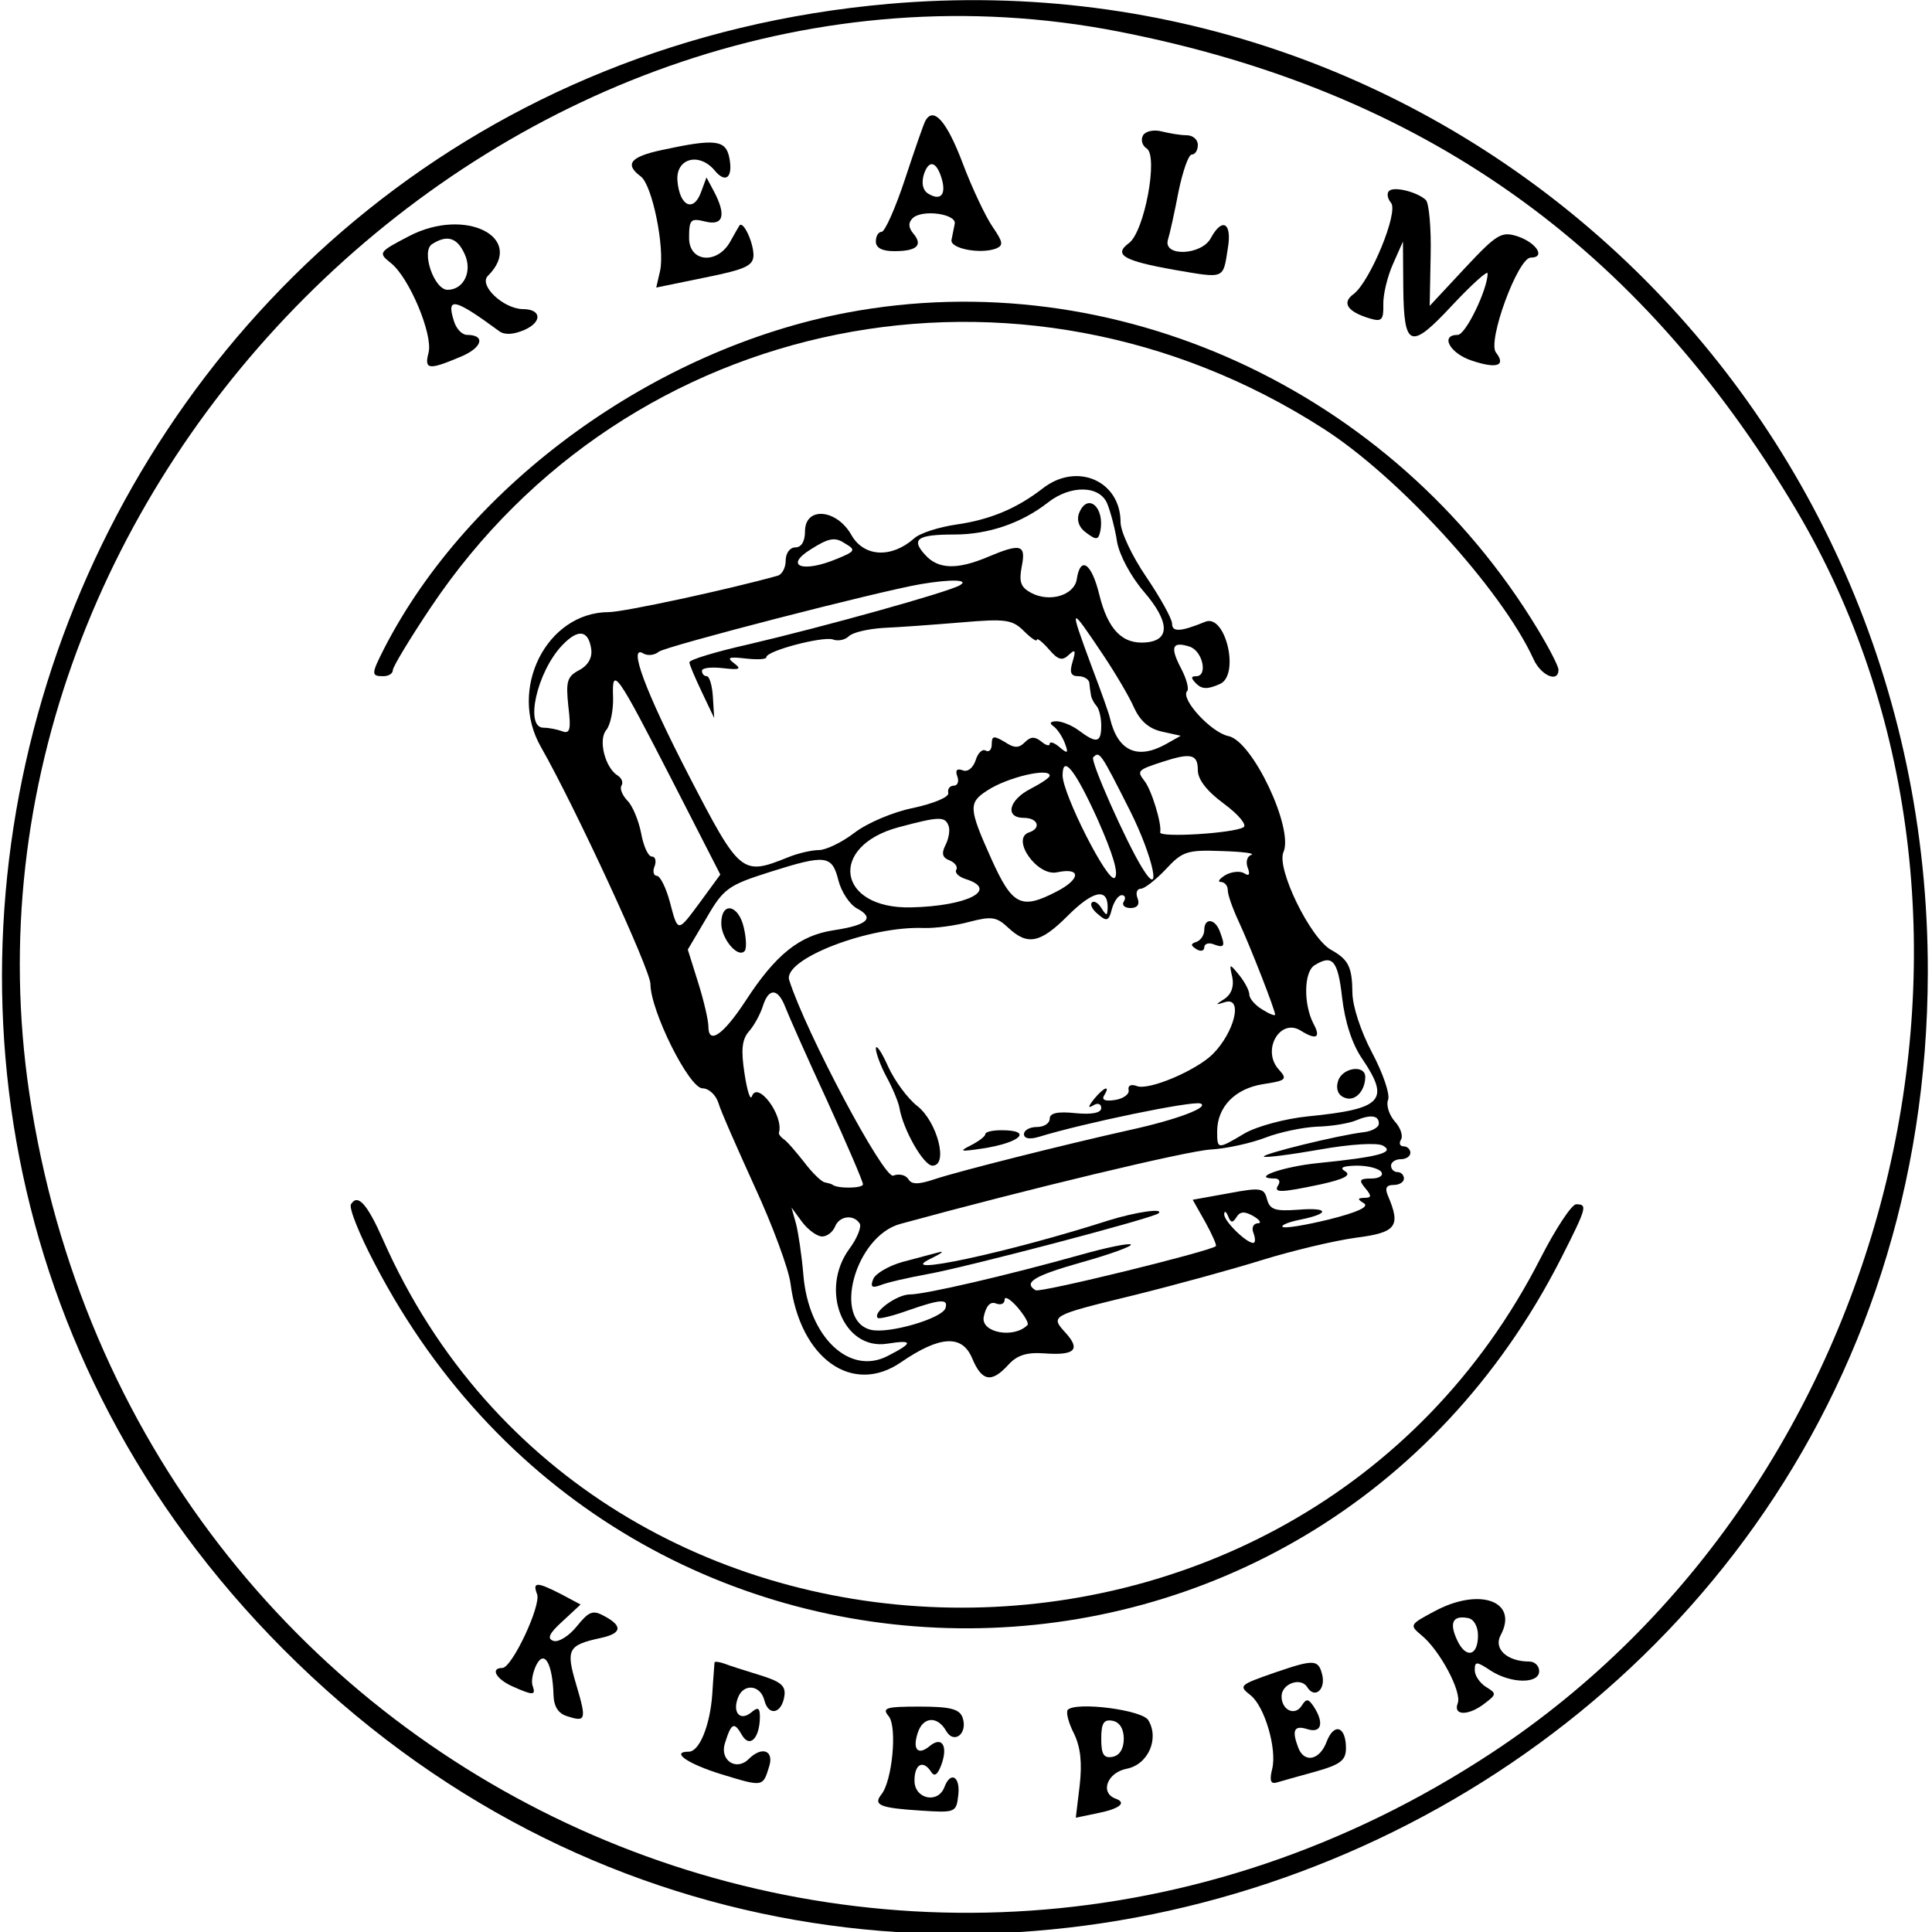 <?xml version="1.0" standalone="no"?>
<!DOCTYPE svg PUBLIC "-//W3C//DTD SVG 20010904//EN"
 "http://www.w3.org/TR/2001/REC-SVG-20010904/DTD/svg10.dtd">
<svg version="1.0" xmlns="http://www.w3.org/2000/svg"
 width="300pt" height="300pt" viewBox="0 0 300 300"
 preserveAspectRatio="xMidYMid meet">
<g transform="translate(0,300) scale(0.05,-0.05)"
fill="#000000" stroke="none">
<path d="M2760 5988 c-2538 -223 -3673 -3308 -1881 -5109 1877 -1886 5104
-559 5108 2101 3 1777 -1481 3161 -3227 3008z m714 -86 c940 -184 1614 -660
2104 -1485 746 -1259 312 -3034 -946 -3861 -1820 -1198 -4219 -116 -4541 2049
-283 1907 1517 3661 3383 3297z"/>
<path d="M2874 5625 c-5 -8 -33 -89 -63 -180 -30 -91 -63 -165 -73 -165 -10 0
-18 -13 -18 -30 0 -20 20 -30 57 -30 70 0 90 18 60 54 -16 19 -17 34 -3 48 29
29 137 14 131 -17 -3 -14 -7 -36 -10 -50 -5 -27 89 -45 138 -27 24 10 22 20
-10 67 -21 30 -64 120 -94 200 -49 129 -90 175 -115 130z m52 -185 c12 -47 -7
-64 -44 -41 -16 10 -21 32 -13 59 16 49 41 41 57 -18z"/>
<path d="M3550 5580 c-8 -14 -3 -32 11 -41 37 -23 -7 -259 -55 -294 -49 -36
-17 -55 141 -83 158 -27 151 -30 166 66 14 80 -17 99 -53 32 -29 -53 -148 -58
-133 -5 6 19 21 87 33 150 13 63 31 115 41 115 11 0 19 14 19 30 0 17 -16 30
-35 30 -19 0 -54 6 -78 12 -23 6 -49 1 -57 -12z"/>
<path d="M2055 5534 c-98 -21 -116 -44 -65 -82 36 -27 75 -222 60 -293 l-12
-52 151 31 c129 26 151 37 151 71 -1 41 -33 108 -44 90 -3 -5 -16 -27 -28 -49
-40 -72 -128 -65 -128 11 0 58 5 62 50 51 57 -14 66 20 27 94 l-23 43 -17 -46
c-23 -63 -66 -44 -73 34 -7 71 67 92 116 33 34 -41 57 -21 45 40 -11 56 -44
60 -210 24z"/>
<path d="M4314 5407 c-8 -7 -5 -24 6 -37 24 -29 -65 -244 -116 -283 -38 -27
-20 -55 50 -76 37 -11 43 -5 42 43 -1 31 13 88 30 126 l31 70 1 -144 c2 -187
22 -194 153 -53 60 64 109 108 109 98 0 -49 -68 -191 -93 -191 -56 0 -24 -58
44 -80 77 -26 107 -16 75 25 -28 34 68 295 108 295 47 0 18 46 -41 66 -50 16
-64 8 -164 -99 l-109 -117 3 156 c2 86 -5 163 -15 173 -27 25 -99 43 -114 28z"/>
<path d="M1271 5267 c-96 -50 -97 -52 -57 -84 57 -45 131 -222 117 -278 -14
-53 0 -55 97 -14 70 28 82 69 22 69 -15 0 -33 19 -40 42 -25 78 1 72 141 -31
17 -12 45 -10 79 5 55 25 51 64 -6 64 -61 1 -138 74 -109 103 119 119 -69 215
-244 124z m172 -56 c25 -54 -3 -111 -53 -111 -42 0 -83 120 -48 142 47 30 78
20 101 -31z"/>
<path d="M2630 5029 c-597 -113 -1174 -531 -1437 -1043 -40 -79 -41 -86 -3
-86 17 0 30 8 30 19 0 10 53 98 118 195 613 915 1830 1159 2770 556 236 -150
556 -502 654 -716 23 -52 78 -76 78 -34 0 11 -29 67 -64 125 -450 745 -1314
1141 -2146 984z"/>
<path d="M3238 4483 c-80 -62 -163 -97 -268 -112 -55 -8 -114 -27 -131 -43
-70 -62 -155 -58 -194 9 -46 83 -145 91 -145 13 0 -31 -11 -50 -30 -50 -17 0
-30 -18 -30 -41 0 -22 -11 -43 -25 -47 -150 -42 -478 -113 -525 -113 -193 -1
-313 -240 -210 -419 106 -186 340 -692 340 -736 0 -83 120 -324 162 -324 19 0
41 -20 49 -45 7 -25 59 -142 113 -261 55 -119 105 -254 111 -300 30 -234 193
-349 344 -244 120 82 189 86 220 12 30 -72 60 -78 112 -21 27 30 57 40 112 36
94 -7 114 11 67 63 -49 54 -49 54 213 118 125 31 304 80 397 109 94 29 224 60
290 69 126 16 141 35 101 129 -11 25 -6 35 17 35 18 0 32 9 32 20 0 11 -9 20
-20 20 -11 0 -20 9 -20 20 0 11 14 20 30 20 17 0 30 9 30 20 0 11 -10 20 -21
20 -12 0 -15 10 -8 21 7 12 -2 38 -20 57 -17 20 -27 50 -20 67 6 17 -16 82
-50 146 -35 66 -61 145 -61 187 -1 79 -12 102 -66 132 -65 36 -171 254 -148
304 32 73 -96 345 -171 360 -54 11 -151 117 -128 140 6 6 -2 38 -19 70 -35 67
-28 85 26 68 41 -13 58 -92 21 -92 -17 0 -17 -6 0 -23 18 -18 36 -18 74 -1 62
28 17 219 -46 193 -76 -31 -103 -33 -103 -6 0 15 -36 80 -80 145 -44 64 -80
141 -80 170 0 129 -136 188 -242 105z m201 -48 c10 -25 24 -77 30 -117 7 -41
42 -107 83 -155 80 -93 83 -151 8 -158 -74 -7 -119 39 -146 148 -24 99 -59
122 -70 48 -8 -50 -85 -73 -142 -42 -32 17 -38 34 -29 81 14 69 -2 74 -106 30
-95 -40 -154 -38 -194 7 -45 49 -24 63 91 63 105 0 208 35 290 99 71 56 162
54 185 -4z m-841 -171 c-106 -44 -164 -22 -80 30 55 35 75 39 105 19 36 -21
34 -25 -25 -49z m382 -82 c-39 -22 -420 -128 -655 -183 -102 -23 -185 -48
-184 -56 0 -7 18 -49 39 -93 l38 -80 -4 65 c-2 36 -11 65 -19 65 -8 0 -15 7
-15 17 0 9 29 12 65 8 52 -6 59 -3 35 15 -24 18 -17 21 35 15 36 -4 65 -3 65
4 0 20 177 66 207 55 16 -6 38 -1 49 10 12 12 60 23 108 26 47 2 156 10 241
17 138 12 159 9 195 -27 22 -22 40 -34 40 -27 0 7 17 -6 37 -29 29 -34 42 -37
62 -18 20 19 23 15 12 -21 -10 -33 -6 -45 18 -45 17 0 32 -9 34 -20 1 -11 3
-28 5 -38 1 -10 9 -25 17 -34 8 -8 15 -36 15 -61 0 -54 -14 -57 -69 -16 -21
16 -53 29 -70 29 -19 0 -23 -6 -10 -15 12 -8 28 -32 36 -53 12 -32 9 -34 -17
-12 -16 14 -30 18 -30 10 0 -8 -12 -5 -26 7 -20 16 -33 16 -51 -2 -19 -19 -33
-19 -63 1 -34 20 -40 19 -40 -7 0 -17 -8 -26 -19 -20 -10 6 -24 -7 -31 -30 -8
-24 -25 -38 -41 -31 -17 6 -23 0 -16 -19 6 -16 1 -29 -11 -29 -12 0 -20 -10
-17 -23 3 -12 -44 -32 -108 -46 -62 -12 -144 -47 -183 -77 -39 -30 -89 -54
-111 -54 -22 0 -66 -10 -97 -23 -142 -57 -148 -52 -306 253 -138 267 -191 412
-141 380 13 -7 34 -5 47 6 21 17 684 188 814 210 95 16 153 14 120 -4z m446
-216 c38 -57 82 -131 96 -164 19 -41 46 -65 86 -74 l59 -13 -48 -27 c-88 -48
-148 -20 -172 82 -2 11 -27 82 -56 158 -72 195 -71 196 35 38z m-1590 19 c4
-27 -9 -51 -37 -66 -38 -20 -42 -35 -34 -112 9 -73 5 -87 -19 -78 -16 6 -42
11 -58 11 -59 0 -21 172 57 255 50 53 82 49 91 -10z m251 -408 l150 -293 -60
-82 c-74 -100 -71 -100 -97 -2 -12 44 -30 80 -40 80 -10 0 -14 14 -7 30 6 17
2 30 -9 30 -11 0 -26 33 -33 73 -8 40 -27 86 -43 101 -15 16 -24 37 -18 46 6
10 1 23 -11 31 -40 24 -62 112 -36 142 13 16 22 62 21 101 -4 100 10 80 183
-257z m1423 -96 c72 -144 100 -279 37 -176 -50 81 -162 333 -152 343 20 20 22
17 115 -167z m210 127 c0 -29 28 -65 81 -104 46 -34 72 -66 61 -73 -31 -19
-262 -33 -259 -16 6 25 -27 133 -49 160 -24 31 -21 34 56 59 89 29 110 24 110
-26z m-312 -151 c48 -108 67 -170 54 -183 -20 -20 -162 260 -162 318 0 66 39
17 108 -135z m-148 134 c0 -6 -27 -24 -60 -41 -68 -35 -80 -90 -20 -90 43 0
55 -32 16 -45 -58 -19 25 -138 87 -124 75 16 74 -21 -2 -60 -110 -57 -137 -43
-202 101 -71 158 -72 175 -13 213 62 41 194 72 194 46z m-314 -156 c5 -14 0
-41 -10 -60 -13 -26 -9 -39 13 -47 17 -7 26 -20 21 -29 -6 -9 7 -22 29 -29
105 -33 6 -84 -170 -88 -229 -5 -258 190 -38 249 127 34 144 34 155 4z m940
-90 c-13 -4 -18 -22 -11 -40 8 -21 4 -27 -11 -17 -13 8 -40 5 -59 -6 -19 -12
-25 -21 -13 -21 12 -1 21 -12 21 -26 0 -14 15 -56 33 -95 37 -79 114 -277 114
-291 0 -5 -18 2 -40 16 -22 13 -40 34 -40 46 0 12 -14 39 -31 60 -31 38 -32
38 -22 -6 6 -28 -3 -53 -24 -67 -30 -19 -30 -20 2 -10 56 17 29 -94 -39 -162
-52 -51 -198 -113 -235 -99 -18 7 -29 2 -26 -12 3 -13 -16 -27 -42 -31 -30 -5
-43 0 -34 14 21 34 -1 26 -32 -12 -18 -23 -19 -29 -2 -19 14 9 25 5 25 -8 0
-15 -28 -21 -80 -16 -56 6 -80 0 -80 -17 0 -15 -18 -26 -40 -26 -22 0 -40 -10
-40 -22 0 -14 17 -17 45 -9 139 43 478 113 503 104 30 -11 -72 -50 -218 -82
-202 -45 -536 -129 -607 -153 -51 -17 -72 -17 -82 0 -8 13 -29 18 -47 11 -29
-11 -271 444 -323 607 -21 65 248 169 419 162 33 -1 96 7 140 19 69 18 85 16
121 -18 60 -56 99 -49 185 37 78 78 124 88 124 27 -1 -28 -3 -29 -19 -4 -10
17 -24 25 -30 18 -7 -6 2 -23 20 -37 26 -23 33 -20 42 17 7 24 20 43 31 43 10
0 13 -9 6 -20 -7 -11 3 -20 21 -20 21 0 29 11 22 30 -7 17 -2 30 10 30 11 0
46 27 78 61 51 55 66 60 173 56 64 -2 105 -7 92 -12z m-1282 -80 c9 -35 35
-74 57 -86 57 -30 34 -52 -72 -68 -106 -16 -180 -75 -274 -220 -69 -105 -115
-137 -115 -79 0 19 -14 80 -32 137 l-32 102 58 98 c53 92 68 102 197 143 174
55 193 53 213 -27z m1564 -363 c9 -76 31 -145 63 -191 87 -129 62 -155 -169
-178 -71 -7 -159 -31 -197 -53 -84 -50 -85 -50 -85 6 0 76 55 133 142 147 73
11 77 15 49 46 -54 60 5 161 69 120 48 -30 63 -22 39 22 -31 60 -30 160 3 181
56 35 73 16 86 -100z m-1729 -30 c10 -26 68 -157 130 -291 61 -134 111 -250
111 -259 0 -13 -80 -14 -95 -1 -3 2 -13 5 -23 7 -10 1 -39 29 -64 62 -26 33
-54 66 -64 72 -10 7 -16 16 -15 20 16 53 -67 164 -84 113 -5 -14 -15 19 -23
72 -11 72 -8 105 14 130 16 18 35 53 43 78 18 58 47 57 70 -3z m1843 -362 c0
-11 -21 -23 -46 -26 -78 -9 -318 -68 -311 -76 4 -4 83 6 174 22 95 17 179 22
196 12 38 -21 -12 -35 -201 -54 -111 -11 -214 -48 -134 -48 12 0 17 -9 10 -20
-16 -25 4 -25 132 2 72 16 95 28 76 40 -20 12 -8 17 36 18 35 0 69 -9 76 -20
7 -11 -7 -20 -31 -20 -37 0 -40 -5 -19 -30 20 -24 20 -30 -3 -30 -22 -1 -22
-4 -1 -17 17 -11 -21 -28 -108 -50 -74 -18 -139 -29 -145 -23 -5 5 19 15 54
22 95 19 91 39 -6 31 -71 -5 -87 0 -96 32 -9 36 -19 38 -120 19 l-111 -20 39
-69 c21 -38 36 -72 33 -75 -17 -16 -547 -146 -560 -137 -39 24 -5 45 144 87
89 25 157 50 152 55 -5 5 -75 -9 -156 -32 -229 -64 -483 -123 -530 -123 -41 0
-117 -56 -100 -73 4 -4 46 6 93 23 103 36 127 37 117 7 -11 -32 -176 -80 -231
-67 -121 29 -49 291 91 329 395 108 891 227 964 231 50 3 126 20 170 37 44 17
116 32 160 34 44 1 98 10 120 19 47 20 73 16 72 -10z m-1729 -350 c16 0 33 14
40 30 13 34 58 40 77 10 6 -10 -8 -46 -32 -78 -94 -128 -19 -316 117 -295 82
13 82 3 2 -38 -119 -62 -246 59 -262 251 -5 61 -16 133 -23 160 l-14 50 33
-45 c19 -25 47 -45 62 -45z m1287 60 c11 18 25 19 53 3 20 -12 26 -22 13 -22
-14 -1 -20 -14 -13 -31 6 -16 6 -30 -1 -30 -22 0 -92 69 -90 89 0 12 6 9 12
-6 8 -21 14 -22 26 -3z m-649 -335 c-42 -43 -145 -24 -136 25 7 34 20 49 38
42 15 -6 27 -1 27 12 0 12 18 1 40 -24 22 -26 36 -50 31 -55z"/>
<path d="M3351 4406 c-8 -22 0 -45 23 -61 31 -23 37 -22 43 5 15 75 -40 122
-66 56z"/>
<path d="M3740 3112 c0 -16 -11 -32 -24 -37 -19 -6 -19 -11 0 -23 13 -8 24 -5
24 6 0 11 14 16 30 9 33 -12 36 -6 18 41 -15 40 -48 42 -48 4z"/>
<path d="M2720 2744 c0 -14 15 -55 34 -90 19 -35 36 -77 39 -93 11 -68 75
-181 103 -181 50 0 15 136 -47 185 -30 23 -71 79 -91 123 -20 45 -37 70 -38
56z"/>
<path d="M3060 2478 c0 -7 -20 -22 -45 -35 -38 -19 -33 -20 35 -10 119 18 160
57 60 57 -27 0 -50 -5 -50 -12z"/>
<path d="M2240 3132 c0 -47 51 -108 72 -86 7 6 6 39 -2 73 -16 72 -70 83 -70
13z"/>
<path d="M4155 2641 c-7 -23 1 -43 21 -50 31 -13 63 19 64 64 0 41 -74 29 -85
-14z"/>
<path d="M3440 2209 c-309 -99 -669 -176 -550 -118 33 16 45 25 26 20 -18 -5
-69 -18 -113 -30 -43 -12 -84 -36 -91 -53 -10 -25 -4 -29 23 -19 19 8 85 23
145 34 119 21 705 175 718 189 18 17 -72 4 -158 -23z"/>
<path d="M1090 2260 c-7 -11 26 -94 74 -185 789 -1517 2908 -1507 3684 17 80
158 83 168 47 168 -14 0 -64 -76 -111 -168 -752 -1473 -2933 -1438 -3594 57
-50 113 -79 145 -100 111z"/>
<path d="M1668 1049 c13 -35 -78 -229 -108 -229 -38 0 -20 -34 31 -57 65 -29
74 -29 63 2 -5 14 1 43 12 65 25 48 50 3 53 -94 1 -36 15 -58 43 -66 58 -19
60 -11 27 100 -32 108 -25 121 76 143 66 14 70 37 12 68 -36 20 -48 15 -86
-32 -24 -30 -57 -50 -72 -45 -21 7 -14 23 28 61 l56 52 -60 32 c-76 39 -90 39
-75 0z"/>
<path d="M4453 995 c-75 -40 -76 -42 -39 -73 57 -46 127 -177 113 -212 -15
-39 34 -39 84 0 37 28 37 31 4 51 -19 12 -35 35 -35 52 0 28 5 28 49 -1 63
-41 151 -42 151 -2 0 17 -14 30 -31 30 -68 0 -111 39 -89 81 58 107 -66 151
-207 74z m137 -74 c0 -65 -38 -73 -65 -14 -25 54 -13 77 34 68 18 -3 31 -26
31 -54z"/>
<path d="M2219 837 c0 -4 -4 -48 -7 -99 -7 -97 -40 -178 -73 -178 -58 0 -3
-38 101 -70 131 -40 129 -40 149 25 15 49 -23 63 -64 22 -38 -38 -90 -4 -74
48 20 65 29 69 53 27 24 -42 55 -11 56 55 0 30 -6 33 -28 14 -34 -27 -58 1
-40 47 17 45 70 40 82 -9 13 -50 54 -41 62 14 5 32 -12 45 -77 65 -46 14 -96
30 -111 36 -15 5 -28 7 -29 3z"/>
<path d="M3960 806 c-112 -39 -114 -41 -76 -71 44 -35 82 -167 67 -228 -9 -36
-5 -48 13 -43 14 4 69 20 121 34 78 22 95 35 95 73 0 68 -37 80 -60 20 -21
-57 -69 -68 -88 -19 -21 55 -13 71 28 58 44 -14 53 19 20 70 -17 25 -23 26
-38 2 -21 -32 -62 -13 -62 30 0 39 60 61 80 28 23 -37 58 -7 46 40 -12 47 -26
47 -146 6z"/>
<path d="M2760 670 c27 -33 11 -202 -23 -243 -26 -33 -4 -42 123 -50 107 -7
110 -6 116 48 7 58 -24 76 -43 25 -20 -53 -93 -37 -93 20 0 52 27 66 52 27 10
-16 20 -8 31 21 22 59 3 91 -35 60 -37 -31 -55 -12 -38 40 16 51 61 54 88 7
25 -44 69 -8 51 42 -10 26 -40 33 -134 33 -104 0 -117 -4 -95 -30z"/>
<path d="M3316 690 c-6 -7 2 -40 19 -73 21 -43 26 -92 18 -162 l-12 -100 63
13 c72 14 97 33 61 46 -50 18 -27 81 34 93 67 13 102 94 67 151 -20 32 -224
58 -250 32z m174 -90 c0 -31 -13 -52 -35 -56 -27 -5 -35 7 -35 56 0 49 8 61
35 56 22 -4 35 -25 35 -56z"/>
</g>
</svg>
